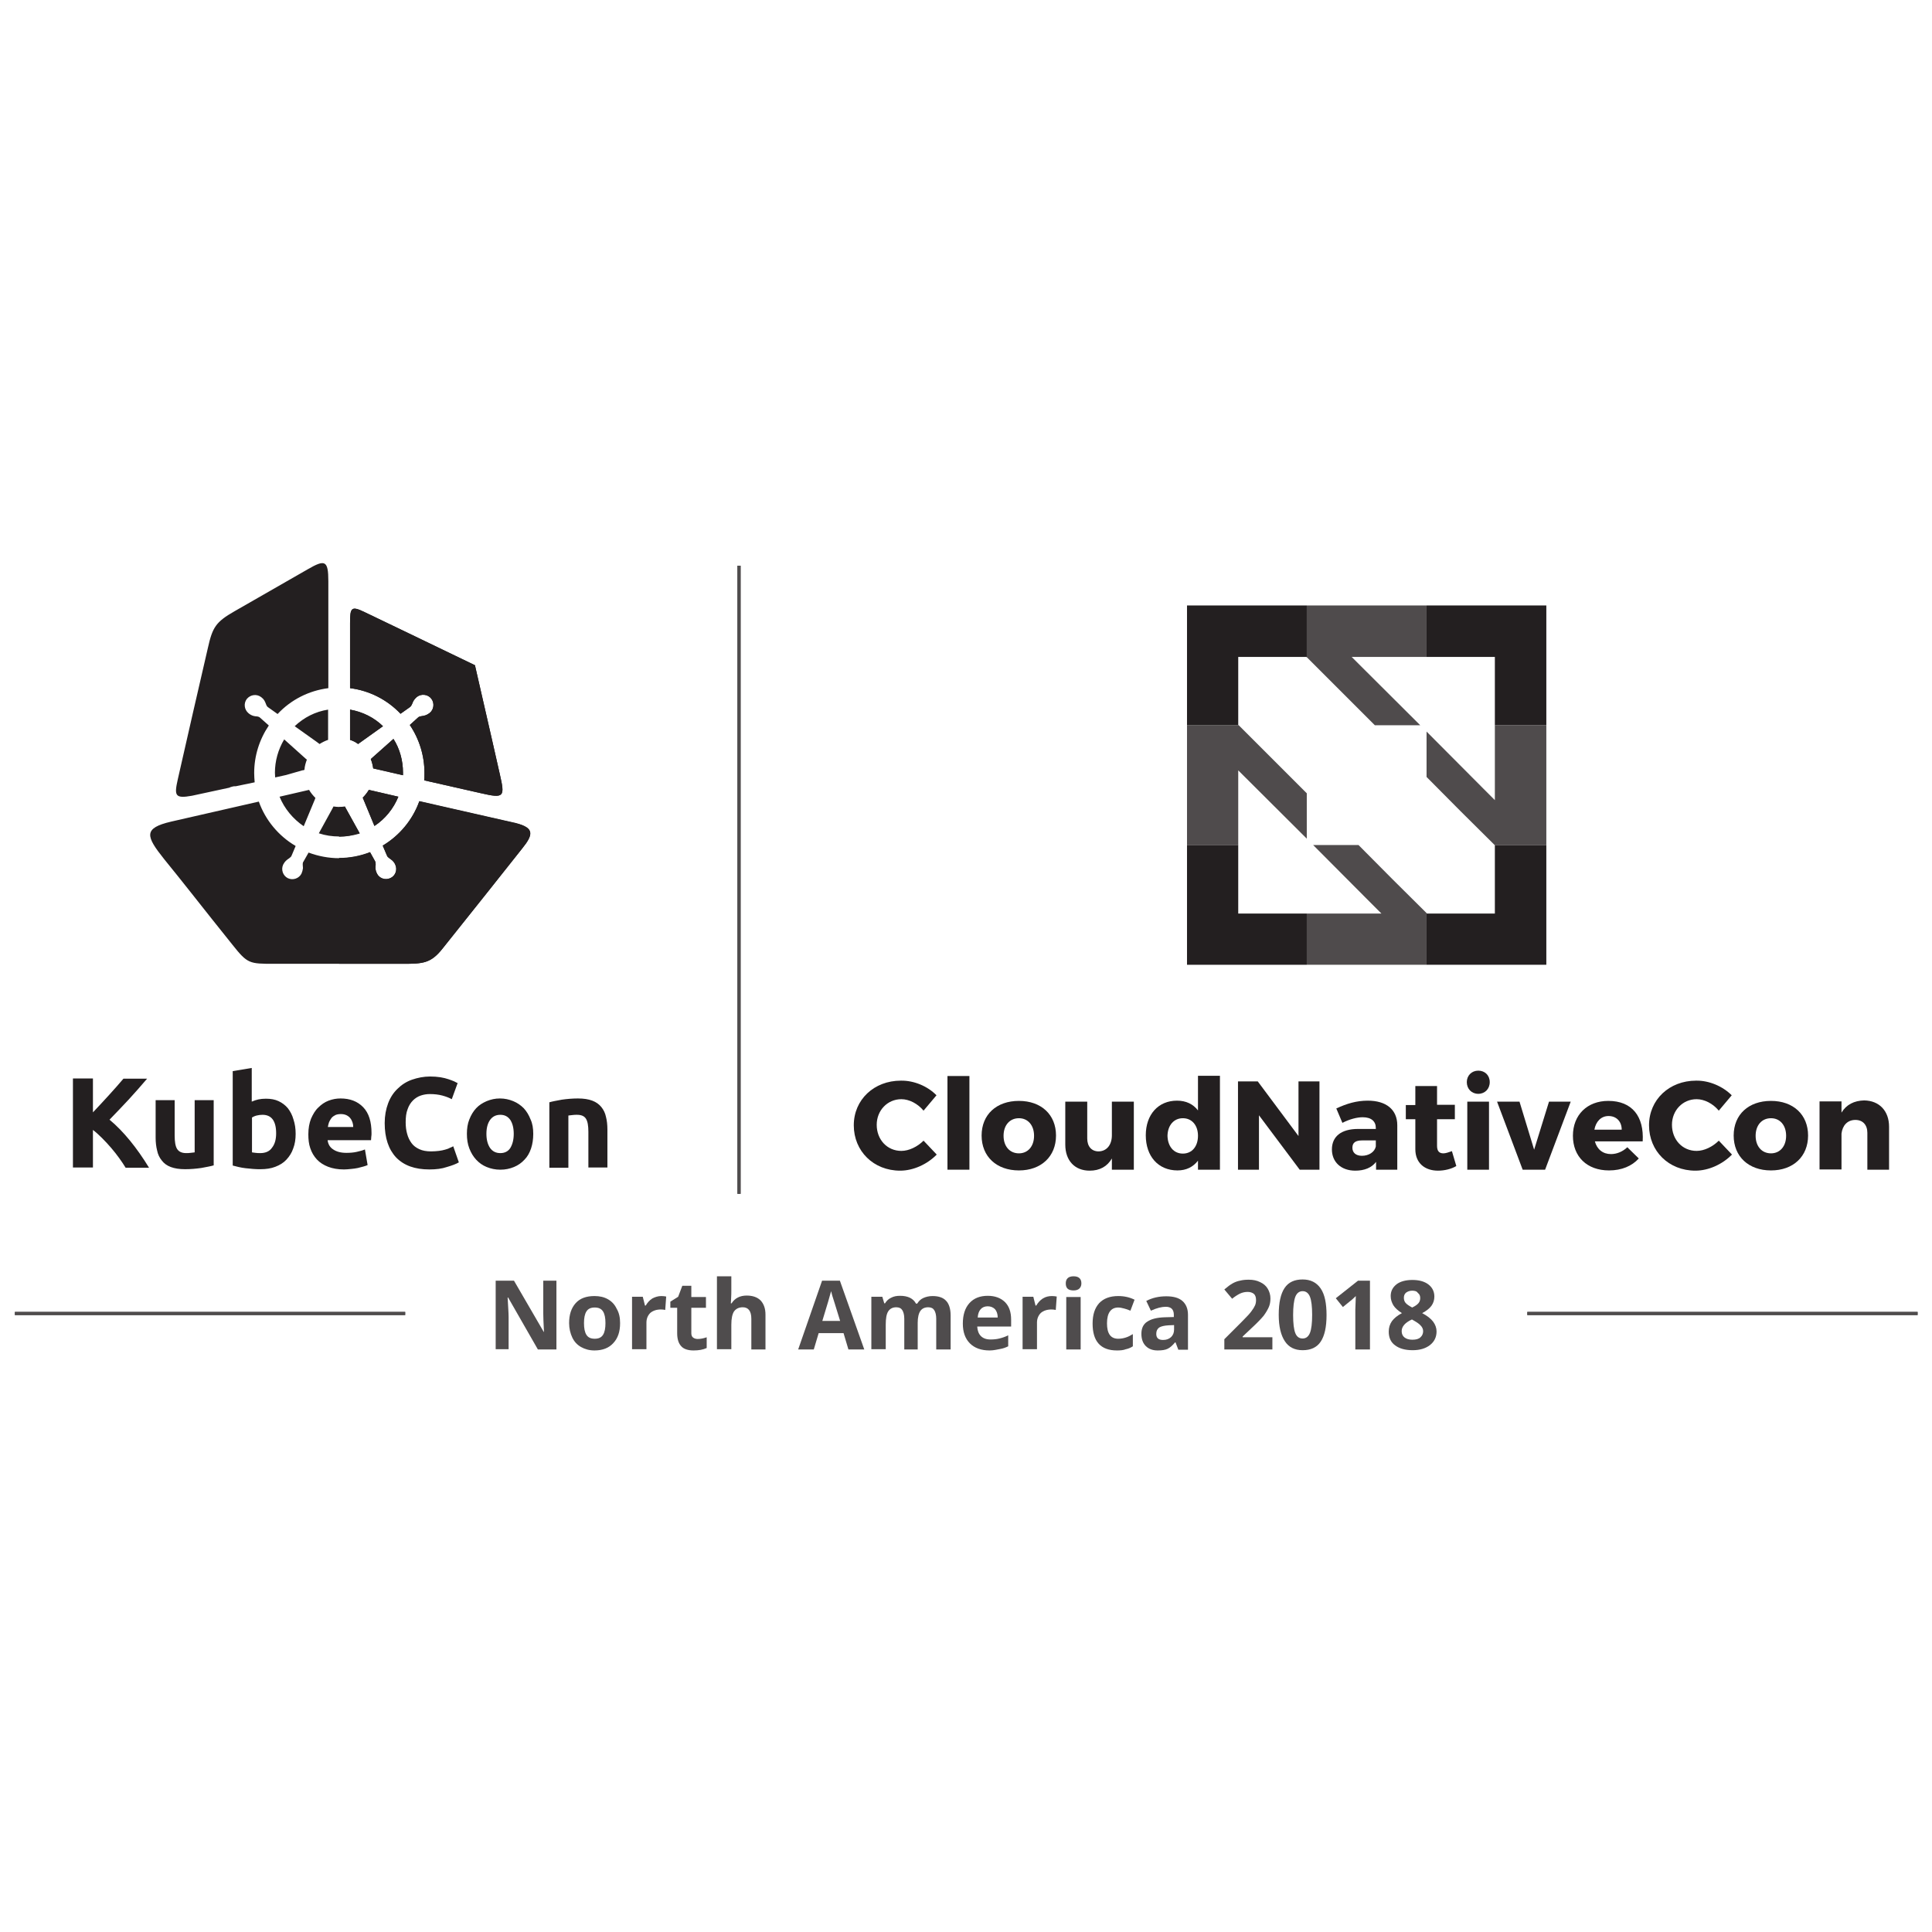 <?xml version="1.0" encoding="utf-8"?>
<!-- Generator: Adobe Illustrator 21.1.0, SVG Export Plug-In . SVG Version: 6.00 Build 0)  -->
<svg version="1.1" id="Layer_1" xmlns="http://www.w3.org/2000/svg" xmlns:xlink="http://www.w3.org/1999/xlink" x="0px" y="0px"
	 viewBox="0 0 792 792" style="enable-background:new 0 0 792 792;" xml:space="preserve">
<style type="text/css">
	.st0{opacity:0.8;}
	.st1{clip-path:url(#SVGID_2_);fill:#231F20;}
	.st2{clip-path:url(#SVGID_4_);fill:#231F20;}
	.st3{fill:#231F20;}
	.st4{fill-rule:evenodd;clip-rule:evenodd;fill:#231F20;}
	.st5{opacity:0.8;fill:#231F20;}
	.st6{clip-path:url(#SVGID_6_);fill:#231F20;}
</style>
<g class="st0">
	<g>
		<defs>
			<rect id="SVGID_1_" x="626.1" y="537.8" width="160" height="1.3"/>
		</defs>
		<use xlink:href="#SVGID_1_"  style="overflow:visible;fill:#231F20;"/>
		<clipPath id="SVGID_2_">
			<use xlink:href="#SVGID_1_"  style="overflow:visible;"/>
		</clipPath>
		<rect x="626.1" y="537.8" class="st1" width="160" height="1.3"/>
	</g>
</g>
<g class="st0">
	<g>
		<defs>
			<rect id="SVGID_3_" x="6.1" y="537.8" width="160" height="1.3"/>
		</defs>
		<use xlink:href="#SVGID_3_"  style="overflow:visible;fill:#231F20;"/>
		<clipPath id="SVGID_4_">
			<use xlink:href="#SVGID_3_"  style="overflow:visible;"/>
		</clipPath>
		<rect x="6.1" y="537.8" class="st2" width="160" height="1.3"/>
	</g>
</g>
<path class="st3" d="M225.1,451.9c1.3-0.4,3.1-0.7,5.2-1.1c2.1-0.3,4.3-0.5,6.6-0.5c2.4,0,4.3,0.3,5.9,0.9c1.6,0.6,2.8,1.5,3.7,2.6
	s1.6,2.5,1.9,4c0.4,1.5,0.6,3.3,0.6,5.2v15.6h-7.8V464c0-2.5-0.3-4.3-1-5.4c-0.7-1.1-1.9-1.6-3.7-1.6c-0.6,0-1.2,0-1.8,0.1
	c-0.6,0.1-1.2,0.1-1.7,0.2v21.4h-7.8V451.9z M210.6,464.8c0-2.4-0.5-4.3-1.4-5.7c-1-1.4-2.3-2.1-4.1-2.1s-3.2,0.7-4.2,2.1
	c-1,1.4-1.5,3.3-1.5,5.7c0,2.4,0.5,4.3,1.5,5.8c1,1.4,2.4,2.1,4.2,2.1s3.2-0.7,4.1-2.1C210.1,469.1,210.6,467.2,210.6,464.8
	 M218.6,464.8c0,2.2-0.3,4.2-0.9,6c-0.6,1.8-1.5,3.4-2.7,4.6c-1.2,1.3-2.6,2.3-4.3,3c-1.7,0.7-3.5,1.1-5.6,1.1c-2,0-3.9-0.4-5.6-1.1
	c-1.7-0.7-3.1-1.7-4.3-3c-1.2-1.3-2.1-2.8-2.8-4.6c-0.7-1.8-1-3.8-1-6c0-2.2,0.3-4.2,1-5.9c0.7-1.8,1.6-3.3,2.8-4.6
	c1.2-1.3,2.7-2.2,4.3-2.9c1.7-0.7,3.5-1.1,5.4-1.1c2,0,3.8,0.4,5.5,1.1c1.7,0.7,3.1,1.7,4.3,2.9c1.2,1.3,2.1,2.8,2.8,4.6
	C218.3,460.6,218.6,462.6,218.6,464.8 M176,479.4c-5.9,0-10.4-1.6-13.6-4.9c-3.1-3.3-4.7-8-4.7-14.1c0-3,0.5-5.7,1.4-8.1
	c0.9-2.4,2.2-4.4,3.9-6c1.6-1.6,3.6-2.9,5.9-3.7c2.3-0.8,4.8-1.3,7.4-1.3c1.5,0,2.9,0.1,4.2,0.3c1.3,0.2,2.4,0.5,3.3,0.8
	c0.9,0.3,1.7,0.6,2.4,0.9c0.6,0.3,1.1,0.6,1.4,0.7l-2.4,6.6c-1.1-0.6-2.4-1.1-3.9-1.5c-1.5-0.4-3.2-0.6-5.1-0.6
	c-1.3,0-2.5,0.2-3.7,0.6c-1.2,0.4-2.3,1.1-3.2,2c-0.9,0.9-1.7,2.1-2.2,3.6c-0.6,1.5-0.8,3.3-0.8,5.4c0,1.7,0.2,3.3,0.6,4.7
	c0.4,1.5,1,2.7,1.8,3.8c0.8,1.1,1.9,1.9,3.2,2.5c1.3,0.6,2.9,0.9,4.8,0.9c1.2,0,2.3-0.1,3.2-0.2c0.9-0.1,1.8-0.3,2.5-0.5
	c0.7-0.2,1.4-0.4,1.9-0.7c0.6-0.2,1.1-0.5,1.5-0.7l2.3,6.6c-1.2,0.7-2.8,1.3-4.9,1.9C181.2,479.1,178.8,479.4,176,479.4 M144.8,462
	c0-0.7-0.1-1.3-0.3-1.9c-0.2-0.6-0.5-1.2-0.9-1.7c-0.4-0.5-0.9-0.9-1.5-1.2c-0.6-0.3-1.4-0.5-2.3-0.5c-0.9,0-1.6,0.1-2.3,0.4
	c-0.6,0.3-1.2,0.7-1.6,1.2s-0.7,1.1-1,1.7c-0.2,0.6-0.4,1.3-0.5,2H144.8z M126.4,465c0-2.5,0.4-4.6,1.1-6.4c0.8-1.8,1.7-3.4,3-4.6
	c1.2-1.2,2.6-2.2,4.2-2.8c1.6-0.6,3.2-0.9,4.9-0.9c3.9,0,7,1.2,9.3,3.6c2.3,2.4,3.4,5.9,3.4,10.6c0,0.5,0,1-0.1,1.5
	c0,0.5-0.1,1-0.1,1.4h-17.8c0.2,1.6,0.9,2.9,2.3,3.8c1.3,0.9,3.1,1.4,5.4,1.4c1.4,0,2.9-0.1,4.2-0.4s2.5-0.6,3.4-1l1.1,6.4
	c-0.4,0.2-1,0.4-1.7,0.6c-0.7,0.2-1.5,0.4-2.3,0.6c-0.9,0.2-1.8,0.3-2.8,0.4c-1,0.1-2,0.2-2.9,0.2c-2.5,0-4.7-0.4-6.5-1.1
	c-1.8-0.7-3.4-1.7-4.6-3c-1.2-1.3-2.1-2.8-2.7-4.6C126.6,469,126.4,467.1,126.4,465 M121.2,464.8c0,2.2-0.3,4.2-1,6
	c-0.6,1.8-1.6,3.3-2.8,4.6c-1.2,1.3-2.7,2.2-4.5,2.9c-1.8,0.7-3.8,1-6.1,1c-0.9,0-1.9,0-3-0.1c-1-0.1-2.1-0.2-3.1-0.3
	c-1-0.1-2-0.3-2.9-0.5c-0.9-0.2-1.7-0.4-2.4-0.6v-38.7l7.8-1.3v13.8c0.9-0.4,1.8-0.7,2.7-0.9c0.9-0.2,2-0.3,3.1-0.3
	c2,0,3.7,0.3,5.2,1c1.5,0.7,2.8,1.7,3.8,2.9c1,1.3,1.8,2.8,2.3,4.6C120.9,460.7,121.2,462.6,121.2,464.8 M113.2,464.6
	c0-5.1-1.9-7.6-5.6-7.6c-0.8,0-1.6,0.1-2.4,0.3c-0.8,0.2-1.4,0.5-1.9,0.8v14.3c0.4,0.1,0.9,0.1,1.5,0.2c0.6,0.1,1.2,0.1,1.9,0.1
	c2.1,0,3.8-0.7,4.8-2.2C112.7,469,113.2,467,113.2,464.6 M87.7,477.7c-1.3,0.4-3.1,0.7-5.2,1.1c-2.1,0.3-4.3,0.5-6.6,0.5
	c-2.4,0-4.3-0.3-5.9-0.9c-1.6-0.6-2.8-1.5-3.7-2.7c-0.9-1.1-1.6-2.5-1.9-4.1c-0.4-1.6-0.6-3.3-0.6-5.2V451h7.8v14.5
	c0,2.5,0.3,4.4,1,5.5c0.7,1.1,1.9,1.7,3.7,1.7c0.6,0,1.2,0,1.8-0.1c0.6-0.1,1.2-0.1,1.7-0.2V451h7.8V477.7z M51.5,478.7
	c-0.7-1.2-1.6-2.5-2.6-3.9c-1-1.4-2.1-2.8-3.3-4.2c-1.2-1.4-2.4-2.7-3.7-4c-1.3-1.3-2.5-2.4-3.8-3.4v15.4h-8.2v-36.5h8.2V456
	c2.1-2.2,4.3-4.6,6.5-7c2.2-2.4,4.2-4.7,6-6.8h9.7c-2.5,2.9-5,5.8-7.5,8.5c-2.5,2.7-5.2,5.5-7.9,8.3c2.9,2.4,5.7,5.3,8.4,8.6
	c2.7,3.3,5.3,7,7.8,11.1H51.5z"/>
<path class="st4" d="M117.3,317.7l-4.5,1c0-0.6-0.1-1.3-0.1-1.9c0-4.8,1.3-9.5,3.8-13.7l8.8,7.9c0.2,0.1,0.3,0.3,0.5,0.4
	c-0.5,1.3-0.9,2.7-1,4.2c-0.3,0.1-0.6,0.2-0.9,0.2L117.3,317.7z M134.5,290.9v12.4c-1.2,0.4-2.4,1-3.5,1.7c-0.4-0.3-0.8-0.6-1.2-0.9
	l-9-6.4C124.6,294.1,129.3,291.7,134.5,290.9 M72.9,319.4c4.3-18.9,7.9-34.8,12.3-53.7c1.9-8.5,3.2-10.7,10.9-15.1
	c10.7-6.1,18.6-10.7,30-17.2c7.1-4.1,8.5-3.8,8.5,4.9v43.8c-7.9,1-15.3,4.7-20.8,10.6l-3.8-2.7c-0.5-0.3-0.7-0.7-0.9-1.2
	c-0.5-1.3-0.8-2.1-2-3c-1.8-1.4-4.4-1.1-5.9,0.7c-1.4,1.8-1.1,4.4,0.7,5.9c0.6,0.5,1.3,0.9,2.1,1.1c0.5,0.1,1,0.2,1.5,0.2
	c0.5,0.1,0.8,0.2,1.1,0.5l3.6,3.2c-3.9,5.8-6,12.5-6,19.5c0,1.3,0.1,2.5,0.2,3.8l-7.7,1.6c-0.5,0-1,0-1.6,0.2
	c-0.4,0.1-0.8,0.2-1.1,0.4c-5,1.1-10.1,2.2-15.3,3.3C71.6,327.5,71.4,326.1,72.9,319.4 M143.5,303.3v-12.4c5.1,0.9,9.8,3.2,13.5,6.8
	l-9.8,7c-0.1,0.1-0.3,0.2-0.4,0.3C145.8,304.2,144.7,303.7,143.5,303.3 M165.2,317.8l-12.2-2.8c-0.2-1.3-0.5-2.6-1-3.8
	c0.1-0.1,0.2-0.2,0.3-0.3l9-8c2.6,4.1,3.9,8.9,3.9,13.8C165.2,317.1,165.2,317.5,165.2,317.8 M149.4,250.9
	c6.5,3.1,11.3,5.4,17.9,8.6c9.1,4.4,18.3,8.8,27.4,13.2c2.3,9.9,4.5,19.8,6.8,29.7c1.3,5.9,2.1,9.1,3.4,15c2.1,9.2,1.9,10-7.6,7.8
	l-23.4-5.3c0.1-1,0.1-2,0.1-3.1c0-7-2.1-13.8-6-19.6l3.3-3c0.4-0.4,0.8-0.5,1.4-0.6c1.4-0.2,2.2-0.4,3.4-1.3
	c1.8-1.4,2.1-4.1,0.7-5.9c-1.4-1.8-4.1-2.1-5.9-0.7c-0.6,0.5-1.1,1.1-1.5,1.8c-0.2,0.5-0.4,0.9-0.6,1.4c-0.2,0.4-0.4,0.7-0.8,1
	l-3.8,2.7c-5.5-5.8-12.8-9.5-20.7-10.5v-26.7C143.5,249.1,144,248.3,149.4,250.9 M141.4,330.6c-0.8,0.1-1.6,0.2-2.4,0.2
	c-0.8,0-1.5-0.1-2.3-0.2c-0.1,0.3-0.3,0.5-0.4,0.8l-5.6,10.2c2.7,0.9,5.5,1.3,8.3,1.3c2.9,0,5.7-0.5,8.4-1.4l-5.6-10.1
	C141.7,331.2,141.5,330.9,141.4,330.6 M151.2,323.8l12.1,2.8c-2,4.9-5.4,9.1-9.8,12l-4.8-11.6C149.6,326.1,150.5,325,151.2,323.8
	 M114.6,326.6l12.1-2.8c0.7,1.2,1.6,2.3,2.6,3.3c-0.1,0.3-0.2,0.5-0.3,0.8l-4.5,10.8C120.1,335.7,116.6,331.5,114.6,326.6
	 M214,347.9c-5.8,7.3-8.4,10.6-14.2,17.9c-6.6,8.3-11.9,14.9-18.5,23.2c-4.7,5.9-8,6.1-15.9,6.1H139h-26.6c-10.2,0-10.9,0-17.1-7.8
	c-6.2-7.7-11-13.8-17.1-21.5c-4.8-6-6-7.6-10.9-13.6c-7.5-9.4-8.7-12.7,2.9-15.4l35.9-8.2c2.7,7.6,8.1,14.1,15.1,18.2l-1.6,3.8
	c-0.2,0.6-0.5,0.8-1,1.2c-1.2,0.8-1.8,1.3-2.5,2.6c-1,2.1-0.1,4.6,1.9,5.6c2.1,1,4.6,0.1,5.6-1.9c0.3-0.7,0.5-1.4,0.6-2.2
	c0-0.5-0.1-1-0.1-1.5c0-0.5,0-0.8,0.3-1.2l2.1-3.7c4,1.5,8.3,2.3,12.5,2.3c4.3,0,8.6-0.8,12.7-2.4l2,3.6c0.3,0.5,0.3,0.9,0.3,1.5
	c-0.1,1.4-0.2,2.2,0.5,3.6c1,2.1,3.5,2.9,5.6,1.9c2.1-1,2.9-3.5,1.9-5.6c-0.3-0.7-0.8-1.3-1.4-1.8c-0.4-0.3-0.8-0.6-1.2-0.9
	c-0.4-0.3-0.6-0.5-0.8-1l-1.7-4c6.9-4.1,12.3-10.6,15-18.2l39.6,9C219.2,339.4,218.6,342.2,214,347.9"/>
<path class="st4" d="M143.5,303.3v-12.4c5.1,0.9,9.8,3.2,13.5,6.8l-9.8,7c-0.1,0.1-0.3,0.2-0.4,0.3
	C145.8,304.2,144.7,303.7,143.5,303.3 M165.2,317.8l-12.2-2.8c-0.2-1.3-0.5-2.6-1-3.8c0.1-0.1,0.2-0.2,0.3-0.3l9-8
	c2.6,4.1,3.9,8.9,3.9,13.8C165.2,317.1,165.2,317.5,165.2,317.8 M149.4,250.9c6.5,3.1,11.3,5.4,17.9,8.6c9.1,4.4,18.3,8.8,27.4,13.2
	c2.3,9.9,4.5,19.8,6.8,29.7c1.3,5.9,2.1,9.1,3.4,15c2.1,9.2,1.9,10-7.6,7.8l-23.4-5.3c0.1-1,0.1-2,0.1-3.1c0-7-2.1-13.8-6-19.6
	l3.3-3c0.4-0.4,0.8-0.5,1.4-0.6c1.4-0.2,2.2-0.4,3.4-1.3c1.8-1.4,2.1-4.1,0.7-5.9c-1.4-1.8-4.1-2.1-5.9-0.7
	c-0.6,0.5-1.1,1.1-1.5,1.8c-0.2,0.5-0.4,0.9-0.6,1.4c-0.2,0.4-0.4,0.7-0.8,1l-3.8,2.7c-5.5-5.8-12.8-9.5-20.7-10.5v-26.7
	C143.5,249.1,144,248.3,149.4,250.9 M151.2,323.8l12.1,2.8c-2,4.9-5.4,9.1-9.8,12l-4.8-11.6C149.6,326.1,150.5,325,151.2,323.8
	 M139,343v-12.1c0.8,0,1.6-0.1,2.4-0.2c0.2,0.3,0.3,0.6,0.5,0.9l5.6,10.1C144.7,342.5,141.8,343,139,343 M214,347.9
	c-5.8,7.3-8.4,10.6-14.2,17.9c-6.6,8.3-11.9,14.9-18.5,23.2c-4.7,5.9-8,6.1-15.9,6.1H139v-43.4c4.3,0,8.6-0.8,12.7-2.4l2,3.6
	c0.3,0.5,0.3,0.9,0.3,1.5c-0.1,1.4-0.2,2.2,0.5,3.6c1,2.1,3.5,2.9,5.6,1.9c2.1-1,2.9-3.5,1.9-5.6c-0.3-0.7-0.8-1.3-1.4-1.8
	c-0.4-0.3-0.8-0.6-1.2-0.9c-0.4-0.3-0.6-0.5-0.8-1l-1.7-4c6.9-4.1,12.3-10.6,15-18.2l39.6,9C219.2,339.4,218.6,342.2,214,347.9"/>
<polygon class="st3" points="507.6,346.4 486.6,346.4 486.6,395.5 535.7,395.5 535.7,374.5 507.6,374.5 "/>
<polygon class="st3" points="612.8,346.6 612.8,374.5 584.9,374.5 584.8,374.3 584.8,395.5 633.9,395.5 633.9,346.4 612.7,346.4 "/>
<polygon class="st3" points="486.6,297.3 507.8,297.3 507.6,297.2 507.6,269.3 507.6,269.3 535.5,269.3 535.7,269.4 535.7,248.2 
	486.6,248.2 "/>
<polygon class="st3" points="584.8,248.2 584.8,269.3 612.8,269.3 612.8,297.3 633.9,297.3 633.9,248.2 "/>
<polygon class="st5" points="582.2,297.3 554.1,269.3 584.8,269.3 584.8,248.2 535.7,248.2 535.7,269.4 563.6,297.3 "/>
<polygon class="st5" points="556.9,346.4 538.3,346.4 561.5,369.7 566.3,374.5 556.7,374.5 535.7,374.5 535.7,395.5 584.8,395.5 
	584.8,374.3 570.8,360.4 "/>
<polygon class="st5" points="612.8,297.3 612.8,318.4 612.8,328 608,323.2 584.8,299.9 584.8,318.5 598.7,332.5 612.7,346.4 
	633.9,346.4 633.9,297.3 "/>
<polygon class="st5" points="535.7,325.2 507.8,297.3 486.6,297.3 486.6,346.4 507.6,346.4 507.6,315.8 535.7,343.8 "/>
<path class="st3" d="M383.9,449l-5.3,6.3c-2.4-2.9-5.9-4.7-9.1-4.7c-5.7,0-10.1,4.6-10.1,10.5c0,6.1,4.3,10.7,10.1,10.7
	c3.1,0,6.6-1.7,9.1-4.2l5.4,5.7c-3.9,4-9.6,6.6-15,6.6c-10.9,0-19-8-19-18.6c0-10.5,8.3-18.3,19.3-18.3
	C374.7,442.9,380.3,445.3,383.9,449z"/>
<path class="st3" d="M388.4,479.5v-38.4h9v38.4H388.4z"/>
<path class="st3" d="M432.9,465.5c0,8.6-6.1,14.3-15.2,14.3c-9.2,0-15.3-5.7-15.3-14.3c0-8.6,6.1-14.2,15.3-14.2
	C426.8,451.3,432.9,456.9,432.9,465.5z M411.4,465.6c0,4.3,2.5,7.2,6.3,7.2c3.7,0,6.2-2.9,6.2-7.2c0-4.3-2.5-7.2-6.2-7.2
	C413.9,458.4,411.4,461.3,411.4,465.6z"/>
<path class="st3" d="M464.8,479.5h-9v-4.6c-1.9,3.3-5,5-9.1,5c-6.1,0-10-4.1-10-10.7v-17.6h9v15.1c0,3.3,1.8,5.3,4.7,5.3
	c3.4-0.1,5.4-2.8,5.4-6.6v-13.8h9V479.5z"/>
<path class="st3" d="M500.1,479.5h-9v-3.7c-2,2.6-4.8,4-8.4,4c-7.9,0-13-5.8-13-14.4c0-8.5,5.1-14.2,12.8-14.2c3.7,0,6.6,1.4,8.6,4
	v-14.2h9V479.5z M491.1,465.6c0-4.3-2.5-7.2-6.2-7.2c-3.7,0-6.2,2.9-6.3,7.2c0.1,4.3,2.5,7.3,6.3,7.3
	C488.7,472.9,491.1,469.9,491.1,465.6z"/>
<path class="st3" d="M532.8,479.5l-16.7-22.3v22.3h-8.6v-36.2h8.1l16.7,22.4v-22.4h8.6v36.2H532.8z"/>
<path class="st3" d="M572.8,461.3v18.2h-8.7v-3.2c-1.8,2.4-4.8,3.6-8.5,3.6c-5.9,0-9.6-3.6-9.6-8.7c0-5.3,3.8-8.4,10.7-8.4h7.3v-0.4
	c0-2.7-1.8-4.4-5.4-4.4c-2.3,0-5.4,0.8-8.3,2.3l-2.5-5.9c4.3-2,8.3-3.2,12.9-3.2C568.3,451.2,572.8,454.9,572.8,461.3z M564,470
	v-2.5h-5.6c-2.7,0-4,0.9-4,3c0,2,1.4,3.3,3.9,3.3C561.1,473.8,563.5,472.3,564,470z"/>
<path class="st3" d="M597,478c-2,1.2-4.8,1.9-7.5,1.9c-5.4,0-9.3-3.1-9.3-8.8v-12.3h-3.9v-5.8h3.9v-7.8h8.9v7.7h7.3v5.9h-7.3v10.9
	c0,2.2,0.9,3.1,2.6,3.1c0.9,0,2.1-0.4,3.5-0.9L597,478z"/>
<path class="st3" d="M610.7,443.6c0,2.8-2,4.8-4.7,4.8c-2.7,0-4.7-2-4.7-4.8c0-2.7,2-4.7,4.7-4.7
	C608.7,438.9,610.7,440.8,610.7,443.6z M601.5,479.5v-27.9h8.9v27.9H601.5z"/>
<path class="st3" d="M624.2,479.5l-10.5-27.9h9.2l6,19.7l6.1-19.7h8.9l-10.5,27.9H624.2z"/>
<path class="st3" d="M673.4,467.9h-19.6c0.9,3.3,3.3,5.2,6.6,5.2c2.4,0,4.8-1,6.7-2.8l4.7,4.6c-2.8,3.1-7,4.9-12.2,4.9
	c-9.1,0-14.8-5.7-14.8-14.2c0-8.6,5.9-14.3,14.5-14.3C669.1,451.3,674,457.7,673.4,467.9z M664.8,463.1c0-3.4-2.2-5.6-5.4-5.6
	c-3.1,0-5.2,2.3-5.8,5.6H664.8z"/>
<path class="st3" d="M709.9,449l-5.3,6.3c-2.4-2.9-5.9-4.7-9.1-4.7c-5.7,0-10.1,4.6-10.1,10.5c0,6.1,4.3,10.7,10.1,10.7
	c3.1,0,6.6-1.7,9.1-4.2l5.4,5.7c-3.9,4-9.6,6.6-15,6.6c-10.9,0-19-8-19-18.6c0-10.5,8.3-18.3,19.3-18.3
	C700.6,442.9,706.2,445.3,709.9,449z"/>
<path class="st3" d="M741.2,465.5c0,8.6-6.1,14.3-15.2,14.3c-9.2,0-15.3-5.7-15.3-14.3c0-8.6,6.1-14.2,15.3-14.2
	C735.1,451.3,741.2,456.9,741.2,465.5z M719.7,465.6c0,4.3,2.5,7.2,6.3,7.2c3.7,0,6.2-2.9,6.2-7.2c0-4.3-2.5-7.2-6.2-7.2
	C722.2,458.4,719.7,461.3,719.7,465.6z"/>
<path class="st3" d="M774.4,461.9v17.6h-8.9v-15.1c0-3.3-1.9-5.3-4.9-5.3c-3.3,0-5.3,2.3-5.7,5.6v14.7h-9v-27.9h9v4.6
	c2-3.3,5.2-4.9,9.3-5C770.4,451.2,774.4,455.4,774.4,461.9z"/>
<g class="st0">
	<g>
		<defs>
			<rect id="SVGID_5_" x="302.3" y="231.9" width="1.3" height="257.5"/>
		</defs>
		<use xlink:href="#SVGID_5_"  style="overflow:visible;fill:#231F20;"/>
		<clipPath id="SVGID_6_">
			<use xlink:href="#SVGID_5_"  style="overflow:visible;"/>
		</clipPath>
		<rect x="302.3" y="231.9" class="st6" width="1.3" height="257.5"/>
	</g>
</g>
<g class="st0">
	<path class="st3" d="M228.1,553.2h-7.6l-12.2-21.3h-0.2c0.2,3.8,0.4,6.4,0.4,8v13.2h-5.3v-28.1h7.5l12.2,21h0.1
		c-0.2-3.7-0.3-6.2-0.3-7.7v-13.3h5.4V553.2z"/>
	<path class="st3" d="M254.2,542.4c0,3.5-0.9,6.2-2.8,8.2c-1.8,2-4.4,3-7.7,3c-2.1,0-3.9-0.5-5.5-1.4c-1.6-0.9-2.8-2.2-3.6-3.9
		c-0.8-1.7-1.3-3.7-1.3-5.9c0-3.5,0.9-6.2,2.7-8.2s4.4-2.9,7.7-2.9c2.1,0,3.9,0.4,5.5,1.3c1.6,0.9,2.8,2.2,3.6,3.9
		C253.8,538.2,254.2,540.1,254.2,542.4z M239.4,542.4c0,2.1,0.3,3.7,1,4.8c0.7,1.1,1.8,1.6,3.4,1.6c1.6,0,2.7-0.5,3.4-1.6
		c0.7-1.1,1-2.7,1-4.8c0-2.1-0.3-3.7-1-4.8c-0.7-1.1-1.8-1.6-3.4-1.6c-1.6,0-2.7,0.5-3.4,1.6C239.7,538.7,239.4,540.3,239.4,542.4z"
		/>
	<path class="st3" d="M271.1,531.3c0.8,0,1.5,0.1,2,0.2l-0.4,5.5c-0.5-0.1-1.1-0.2-1.7-0.2c-1.9,0-3.3,0.5-4.4,1.4
		c-1,1-1.6,2.3-1.6,4v10.9h-5.9v-21.5h4.4l0.9,3.6h0.3c0.7-1.2,1.6-2.2,2.7-2.9C268.5,531.7,269.8,531.3,271.1,531.3z"/>
	<path class="st3" d="M286,548.9c1,0,2.3-0.2,3.7-0.7v4.4c-1.5,0.7-3.3,1-5.4,1c-2.3,0-4.1-0.6-5.1-1.8c-1.1-1.2-1.6-3-1.6-5.3
		v-10.4h-2.8v-2.5l3.2-2l1.7-4.5h3.7v4.6h6v4.4h-6v10.4c0,0.8,0.2,1.4,0.7,1.8C284.6,548.7,285.3,548.9,286,548.9z"/>
	<path class="st3" d="M313.9,553.2H308v-12.6c0-3.1-1.2-4.7-3.5-4.7c-1.6,0-2.8,0.6-3.6,1.7c-0.7,1.1-1.1,2.9-1.1,5.4v10.1h-5.9
		v-29.9h5.9v6.1c0,0.5,0,1.6-0.1,3.3l-0.1,1.7h0.3c1.3-2.1,3.4-3.2,6.2-3.2c2.5,0,4.4,0.7,5.7,2c1.3,1.4,2,3.3,2,5.8V553.2z"/>
	<path class="st3" d="M347.8,553.2l-2-6.7h-10.2l-2,6.7h-6.4L337,525h7.3l10,28.2H347.8z M344.4,541.5c-1.9-6.1-2.9-9.5-3.2-10.3
		c-0.2-0.8-0.4-1.4-0.5-1.9c-0.4,1.6-1.6,5.7-3.6,12.2H344.4z"/>
	<path class="st3" d="M376.6,553.2h-5.9v-12.6c0-1.5-0.3-2.7-0.8-3.5c-0.5-0.8-1.3-1.2-2.5-1.2c-1.5,0-2.6,0.6-3.3,1.7s-1,2.9-1,5.4
		v10.1h-5.9v-21.5h4.5l0.8,2.7h0.3c0.6-1,1.4-1.8,2.5-2.3c1.1-0.6,2.3-0.8,3.7-0.8c3.2,0,5.4,1.1,6.5,3.2h0.5c0.6-1,1.4-1.8,2.5-2.3
		c1.1-0.5,2.4-0.8,3.8-0.8c2.4,0,4.3,0.6,5.5,1.9c1.2,1.2,1.9,3.3,1.9,6v14h-5.9v-12.6c0-1.5-0.3-2.7-0.8-3.5
		c-0.5-0.8-1.3-1.2-2.5-1.2c-1.4,0-2.5,0.5-3.2,1.5c-0.7,1-1.1,2.7-1.1,4.9V553.2z"/>
	<path class="st3" d="M405.7,553.6c-3.5,0-6.2-1-8.1-2.9c-1.9-1.9-2.9-4.6-2.9-8.1c0-3.6,0.9-6.4,2.7-8.4c1.8-2,4.3-3,7.5-3
		c3,0,5.4,0.9,7.1,2.6c1.7,1.7,2.5,4.1,2.5,7.2v2.8h-13.9c0.1,1.7,0.6,3,1.5,3.9c0.9,0.9,2.2,1.4,3.9,1.4c1.3,0,2.5-0.1,3.7-0.4
		c1.2-0.3,2.4-0.7,3.6-1.3v4.5c-1,0.5-2.1,0.9-3.3,1.1S407.4,553.6,405.7,553.6z M404.9,535.5c-1.2,0-2.2,0.4-2.9,1.2
		c-0.7,0.8-1.1,1.9-1.2,3.4h8.2c0-1.4-0.4-2.6-1.1-3.4C407.1,535.9,406.1,535.5,404.9,535.5z"/>
	<path class="st3" d="M431.2,531.3c0.8,0,1.5,0.1,2,0.2l-0.4,5.5c-0.5-0.1-1.1-0.2-1.7-0.2c-1.9,0-3.3,0.5-4.4,1.4
		c-1,1-1.6,2.3-1.6,4v10.9h-5.9v-21.5h4.4l0.9,3.6h0.3c0.7-1.2,1.6-2.2,2.7-2.9S429.9,531.3,431.2,531.3z"/>
	<path class="st3" d="M436.9,526.1c0-1.9,1.1-2.9,3.2-2.9c2.1,0,3.2,1,3.2,2.9c0,0.9-0.3,1.6-0.8,2.1c-0.5,0.5-1.3,0.8-2.4,0.8
		C437.9,529,436.9,528.1,436.9,526.1z M443,553.2h-5.9v-21.5h5.9V553.2z"/>
	<path class="st3" d="M457.9,553.6c-6.7,0-10-3.7-10-11c0-3.7,0.9-6.4,2.7-8.4c1.8-1.9,4.4-2.9,7.8-2.9c2.5,0,4.7,0.5,6.7,1.5
		l-1.7,4.5c-0.9-0.4-1.8-0.7-2.6-0.9c-0.8-0.2-1.6-0.4-2.4-0.4c-3,0-4.6,2.2-4.6,6.5c0,4.2,1.5,6.3,4.6,6.3c1.1,0,2.2-0.2,3.1-0.5
		c1-0.3,1.9-0.8,2.9-1.4v5c-0.9,0.6-1.9,1-2.9,1.2C460.5,553.5,459.3,553.6,457.9,553.6z"/>
	<path class="st3" d="M483,553.2l-1.1-2.9h-0.2c-1,1.2-2,2.1-3,2.6c-1,0.5-2.4,0.7-4.1,0.7c-2.1,0-3.7-0.6-4.9-1.8
		c-1.2-1.2-1.8-2.9-1.8-5c0-2.3,0.8-4,2.4-5c1.6-1.1,4-1.7,7.2-1.8l3.7-0.1v-0.9c0-2.2-1.1-3.3-3.3-3.3c-1.7,0-3.7,0.5-6.1,1.6
		l-1.9-4c2.5-1.3,5.2-1.9,8.2-1.9c2.9,0,5.1,0.6,6.6,1.9c1.5,1.3,2.3,3.2,2.3,5.7v14.3H483z M481.3,543.2l-2.3,0.1
		c-1.7,0.1-3,0.4-3.8,0.9c-0.8,0.6-1.2,1.4-1.2,2.6c0,1.7,0.9,2.5,2.8,2.5c1.4,0,2.4-0.4,3.3-1.2c0.8-0.8,1.2-1.8,1.2-3.1V543.2z"/>
	<path class="st3" d="M521.5,553.2h-19.6V549l7.1-7.1c2.1-2.1,3.5-3.6,4.1-4.5c0.6-0.8,1.1-1.6,1.4-2.3c0.3-0.7,0.4-1.4,0.4-2.2
		c0-1.1-0.3-2-0.9-2.5s-1.5-0.8-2.5-0.8c-1.1,0-2.1,0.2-3.2,0.7c-1,0.5-2.1,1.2-3.2,2.1l-3.2-3.8c1.4-1.2,2.5-2,3.4-2.5
		c0.9-0.5,1.9-0.9,3-1.1c1.1-0.3,2.3-0.4,3.6-0.4c1.8,0,3.3,0.3,4.7,1c1.3,0.6,2.4,1.5,3.1,2.7c0.7,1.2,1.1,2.5,1.1,4
		c0,1.3-0.2,2.5-0.7,3.6c-0.5,1.1-1.2,2.3-2.1,3.5c-1,1.2-2.6,2.9-5,5.1l-3.6,3.4v0.3h12.2V553.2z"/>
	<path class="st3" d="M543.8,539.1c0,4.9-0.8,8.5-2.4,10.9c-1.6,2.4-4.1,3.5-7.4,3.5c-3.2,0-5.7-1.2-7.3-3.7
		c-1.6-2.4-2.5-6-2.5-10.8c0-5,0.8-8.6,2.4-11c1.6-2.4,4.1-3.5,7.4-3.5c3.2,0,5.7,1.2,7.4,3.7S543.8,534.4,543.8,539.1z
		 M530.1,539.1c0,3.4,0.3,5.9,0.9,7.4s1.6,2.2,3,2.2c1.4,0,2.4-0.8,3-2.3c0.6-1.5,0.9-4,0.9-7.4c0-3.4-0.3-5.9-0.9-7.4
		c-0.6-1.5-1.6-2.3-3-2.3c-1.4,0-2.4,0.8-3,2.3C530.4,533.2,530.1,535.7,530.1,539.1z"/>
	<path class="st3" d="M561.5,553.2h-5.9v-16.3l0.1-2.7l0.1-2.9c-1,1-1.7,1.6-2.1,1.9l-3.2,2.6l-2.9-3.6l9.1-7.2h4.9V553.2z"/>
	<path class="st3" d="M579,524.7c2.7,0,4.9,0.6,6.5,1.8c1.6,1.2,2.5,2.9,2.5,5c0,1.4-0.4,2.7-1.2,3.8c-0.8,1.1-2.1,2.1-3.8,3
		c2.1,1.1,3.6,2.3,4.5,3.5c0.9,1.2,1.4,2.6,1.4,4c0,2.3-0.9,4.2-2.7,5.6c-1.8,1.4-4.2,2.1-7.1,2.1c-3.1,0-5.5-0.7-7.2-2
		c-1.8-1.3-2.6-3.2-2.6-5.6c0-1.6,0.4-3,1.3-4.3c0.9-1.2,2.2-2.3,4.1-3.3c-1.6-1-2.8-2.1-3.5-3.2c-0.7-1.2-1.1-2.4-1.1-3.8
		c0-2,0.8-3.6,2.5-4.9C574.1,525.3,576.3,524.7,579,524.7z M574.6,545.7c0,1.1,0.4,2,1.2,2.6c0.8,0.6,1.8,0.9,3.2,0.9
		c1.5,0,2.6-0.3,3.3-1c0.7-0.6,1.1-1.5,1.1-2.5c0-0.9-0.4-1.7-1.1-2.4c-0.7-0.8-1.9-1.5-3.5-2.4C576,542.2,574.6,543.8,574.6,545.7z
		 M578.9,529.1c-1,0-1.8,0.3-2.5,0.8c-0.6,0.5-0.9,1.2-0.9,2.1c0,0.8,0.2,1.5,0.7,2.1c0.5,0.6,1.4,1.2,2.7,1.9
		c1.3-0.6,2.1-1.2,2.6-1.8c0.5-0.6,0.7-1.3,0.7-2.1c0-0.9-0.3-1.6-1-2.1C580.8,529.3,579.9,529.1,578.9,529.1z"/>
</g>
</svg>
